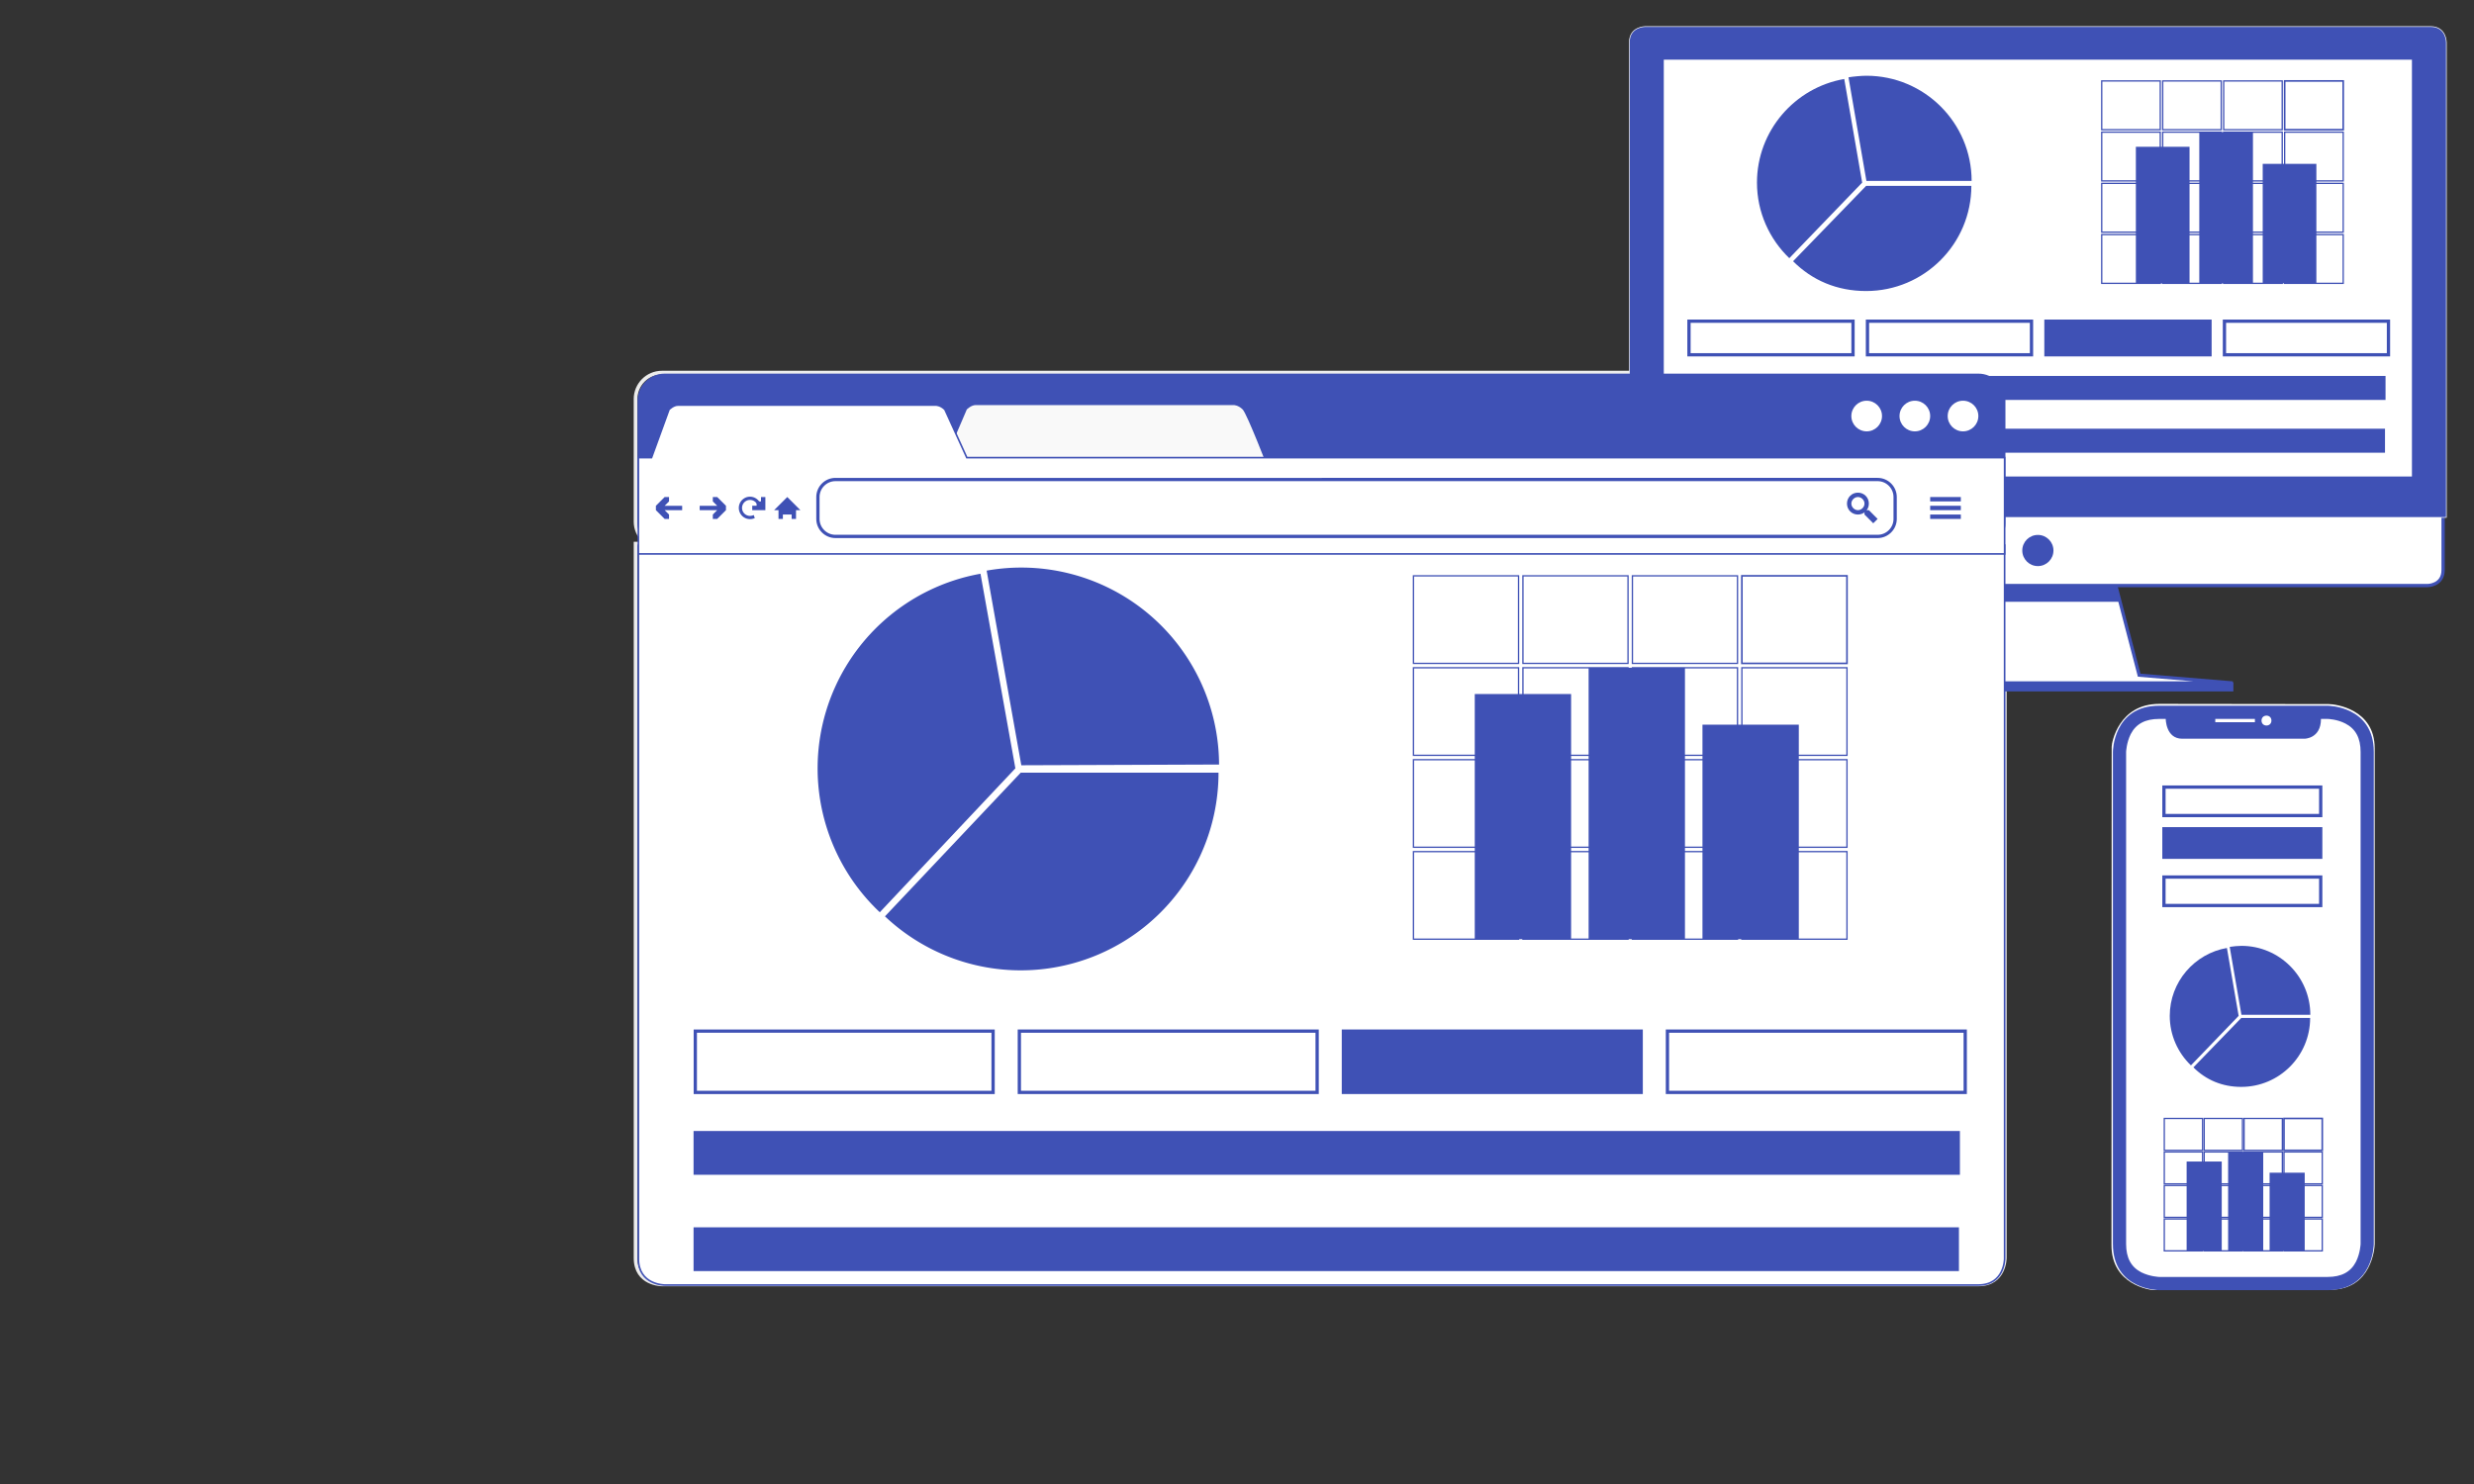 <?xml version="1.0" encoding="UTF-8" standalone="no"?>
<!-- Created with Inkscape (http://www.inkscape.org/) -->

<svg
   xmlns:dc="http://purl.org/dc/elements/1.1/"
   xmlns:cc="http://creativecommons.org/ns#"
   xmlns:rdf="http://www.w3.org/1999/02/22-rdf-syntax-ns#"
   xmlns:svg="http://www.w3.org/2000/svg"
   xmlns="http://www.w3.org/2000/svg"
   xmlns:sodipodi="http://sodipodi.sourceforge.net/DTD/sodipodi-0.dtd"
   xmlns:inkscape="http://www.inkscape.org/namespaces/inkscape"
   width="200mm"
   height="120mm"
   viewBox="0 0 200 120"
   version="1.1"
   id="svg839"
   inkscape:version="0.92.4 (5da689c313, 2019-01-14)"
   sodipodi:docname="main_img.svg">
  <rect x="0" y="0" width="200" height="120" fill="#333333" stroke="none"/>
  <defs
     id="defs833" />
  <sodipodi:namedview
     id="base"
     pagecolor="#ffffff"
     bordercolor="#666666"
     borderopacity="1.0"
     inkscape:pageopacity="0.0"
     inkscape:pageshadow="2"
     inkscape:zoom="0.98994949"
     inkscape:cx="626.25356"
     inkscape:cy="261.92067"
     inkscape:document-units="mm"
     inkscape:current-layer="layer1"
     showgrid="false"
     inkscape:window-width="1920"
     inkscape:window-height="1027"
     inkscape:window-x="1358"
     inkscape:window-y="-7"
     inkscape:window-maximized="1" />
  <g
     inkscape:label="Layer 1"
     inkscape:groupmode="layer"
     id="layer1"
     transform="translate(0,-177)">
    <g
       id="g3823"
       transform="translate(14.817,38.629)">
      <g
         transform="matrix(1.002,0,0,1.001,227.868,-8.881)"
         style="stroke:#ececec;stroke-width:0.3;stroke-miterlimit:4;stroke-dasharray:none;stroke-opacity:1"
         id="g1903">
        <path
           inkscape:connector-curvature="0"
           style="fill:none;stroke:#ececec;stroke-width:0.3;stroke-linecap:butt;stroke-linejoin:miter;stroke-miterlimit:4;stroke-dasharray:none;stroke-opacity:1;paint-order:normal"
           id="path1745"
           d="m -80.456,248.735 c 0,0 0,2.125 -2.124,2.125 -2.124,0 -106.217,0 -106.217,0 0,0 -2.124,0 -2.124,-2.125 0,-2.125 0,-57.718 0,-57.718 h 110.466 v 57.718" />
        <path
           inkscape:connector-curvature="0"
           style="fill:none;fill-opacity:1;stroke:#ececec;stroke-width:0.3;stroke-miterlimit:4;stroke-dasharray:none;stroke-opacity:1"
           id="path1747"
           d="M -82.58,191.371 H -188.798 c -1.168,0 -2.124,-0.956 -2.124,-2.125 v -9.915 c 0,-1.169 0.956,-2.125 2.124,-2.125 h 106.217 c 1.168,0 2.124,0.956 2.124,2.125 v 9.915 c 0,1.169 -0.956,2.125 -2.124,2.125" />
      </g>
      <g
         style="stroke-width:0.839"
         id="g1117"
         transform="matrix(0.315,0,0,0.315,84.592,125.071)">
        <path
           style="fill:#ffffff;stroke:#3f51b5;stroke-width:0.839;stroke-opacity:1"
           inkscape:connector-curvature="0"
           id="path2-6"
           d="m 233.408,215.542 24,2 h -100 l 24,-2 6,-23 h 40 z" />
        <path
           style="fill:#3f51b5;fill-opacity:1;stroke:#3f51b5;stroke-width:0.336;stroke-miterlimit:4;stroke-dasharray:none;stroke-opacity:1"
           inkscape:connector-curvature="0"
           id="path16-1"
           d="m 227.408,192.542 1,4 h -42 l 1,-4 z" />
        <path
           style="fill:#ffffff;stroke:#3f51b5;stroke-width:0.839;stroke-opacity:1"
           inkscape:connector-curvature="0"
           id="path4-1"
           d="m 104.408,171.542 h -1 v 17 c 0,0 0,4 4,4 2.3,0 65.3,0 120,0 42.5,0 80,0 80,0 0,0 4,0 4,-4 0,-4 0,-18 0,-18 l -207,1" />
        <path
           d="M 102.576,175.043 H 312.241 V 53.074 c 0,0 0,-4.032 -4.032,-4.032 -4.032,0 -201.6,0 -201.6,0 0,0 -4.032,0 -4.032,4.032 0,4.032 0,121.969 0,121.969"
           id="path8-0"
           inkscape:connector-curvature="0"
           style="fill:#3f51b5;fill-opacity:1;stroke:#ffffff;stroke-width:0.168;stroke-miterlimit:4;stroke-dasharray:none;stroke-opacity:1" />
        <path
           d="m 111.408,57.542 h 192 V 164.542 h -192 z"
           id="path10"
           inkscape:connector-curvature="0"
           style="fill:#ffffff;stroke-width:0.839" />
        <circle
           cx="207.408"
           cy="183.542"
           r="4"
           id="circle12-6"
           style="fill:#3f51b5;fill-opacity:1;stroke-width:0.839" />
        <path
           style="fill:#3f51b5;fill-opacity:1;stroke:#3f51b5;stroke-width:0.336;stroke-miterlimit:4;stroke-dasharray:none;stroke-opacity:1"
           inkscape:connector-curvature="0"
           id="path14"
           d="m 157.408,217.542 h 100 v 2 h -100 z" />
        <path
           d="m 144.583,109.281 c 4.9,4.9 11.256,7.65 18.756,7.65 14.9,0 27,-12.1 27,-27 h -27 l -18.756,19.35"
           id="path84-3"
           inkscape:connector-curvature="0"
           style="fill:#3f51b5;fill-opacity:1;stroke-width:0.839"
           sodipodi:nodetypes="csccc" />
        <path
           d="m 143.62,108.5 18.7,-19.4 -4.6,-26.6 c -12.7,2.2 -22.4,13.3 -22.4,26.6 0,7.6 3.2,14.5 8.3,19.4"
           id="path86-9"
           inkscape:connector-curvature="0"
           style="fill:#3f51b5;fill-opacity:1;stroke-width:0.839" />
        <path
           d="m 163.408,61.668 c -1.3,0 -3.4,0.2 -4.6,0.4 l 4.6,26.6 h 27 c 0,-14.9 -12.1,-27 -27,-27"
           id="path88-2"
           inkscape:connector-curvature="0"
           style="fill:#3f51b5;fill-opacity:1;stroke:none;stroke-width:0.839;stroke-opacity:1"
           sodipodi:nodetypes="ccccc" />
        <g
           id="g990"
           transform="matrix(0.626,0,0,0.626,83.457,-99.469)"
           style="stroke-width:1.34">
          <path
             d="m 224.184,259.536 h 24 v 20 h -24 z"
             id="path66-2"
             inkscape:connector-curvature="0"
             style="fill:#ffffff;stroke:#3f51b5;stroke-width:0.536;stroke-miterlimit:4;stroke-dasharray:none;stroke-opacity:1" />
          <path
             d="m 249.184,259.536 h 24 v 20 h -24 z"
             id="path68-8"
             inkscape:connector-curvature="0"
             style="fill:#ffffff;stroke:#3f51b5;stroke-width:0.536;stroke-miterlimit:4;stroke-dasharray:none;stroke-opacity:1" />
          <path
             d="m 274.184,259.536 h 24 v 20 h -24 z"
             id="path70-8"
             inkscape:connector-curvature="0"
             style="fill:#ffffff;stroke:#3f51b5;stroke-width:0.536;stroke-miterlimit:4;stroke-dasharray:none;stroke-opacity:1" />
          <path
             d="m 299.184,259.536 h 24 v 20 h -24 z"
             id="path72-3"
             inkscape:connector-curvature="0"
             style="fill:#ffffff;stroke:#3f51b5;stroke-width:0.67;stroke-miterlimit:4;stroke-dasharray:none;stroke-opacity:1" />
          <path
             d="m 224.184,280.536 h 24 v 20 h -24 z"
             id="path74-3"
             inkscape:connector-curvature="0"
             style="fill:#ffffff;stroke:#3f51b5;stroke-width:0.536;stroke-miterlimit:4;stroke-dasharray:none;stroke-opacity:1" />
          <path
             d="m 249.184,280.536 h 24 v 20 h -24 z"
             id="path76-4"
             inkscape:connector-curvature="0"
             style="fill:#ffffff;stroke:#3f51b5;stroke-width:0.536;stroke-miterlimit:4;stroke-dasharray:none;stroke-opacity:1" />
          <path
             d="m 274.184,280.536 h 24 v 20 h -24 z"
             id="path78-8"
             inkscape:connector-curvature="0"
             style="fill:#ffffff;stroke:#3f51b5;stroke-width:0.536;stroke-miterlimit:4;stroke-dasharray:none;stroke-opacity:1" />
          <path
             d="m 299.184,280.536 h 24 v 20 h -24 z"
             id="path80-3"
             inkscape:connector-curvature="0"
             style="fill:#ffffff;stroke:#3f51b5;stroke-width:0.536;stroke-miterlimit:4;stroke-dasharray:none;stroke-opacity:1" />
          <path
             d="m 224.184,301.536 h 24 v 20 h -24 z"
             id="path82-7"
             inkscape:connector-curvature="0"
             style="fill:#ffffff;stroke:#3f51b5;stroke-width:0.536;stroke-miterlimit:4;stroke-dasharray:none;stroke-opacity:1" />
          <path
             d="m 249.184,301.536 h 24 v 20 h -24 z"
             id="path84-2"
             inkscape:connector-curvature="0"
             style="fill:#ffffff;stroke:#3f51b5;stroke-width:0.536;stroke-miterlimit:4;stroke-dasharray:none;stroke-opacity:1" />
          <path
             d="m 274.184,301.536 h 24 v 20 h -24 z"
             id="path86-5"
             inkscape:connector-curvature="0"
             style="fill:#ffffff;stroke:#3f51b5;stroke-width:0.536;stroke-miterlimit:4;stroke-dasharray:none;stroke-opacity:1" />
          <path
             d="m 299.184,301.536 h 24 v 20 h -24 z"
             id="path88-4"
             inkscape:connector-curvature="0"
             style="fill:#ffffff;stroke:#3f51b5;stroke-width:0.536;stroke-miterlimit:4;stroke-dasharray:none;stroke-opacity:1" />
          <path
             d="m 224.184,322.536 h 24 v 20 h -24 z"
             id="path90-2"
             inkscape:connector-curvature="0"
             style="fill:#ffffff;stroke:#3f51b5;stroke-width:0.536;stroke-miterlimit:4;stroke-dasharray:none;stroke-opacity:1" />
          <path
             d="m 249.184,322.536 h 24 v 20 h -24 z"
             id="path92-2"
             inkscape:connector-curvature="0"
             style="fill:#ffffff;stroke:#3f51b5;stroke-width:0.536;stroke-miterlimit:4;stroke-dasharray:none;stroke-opacity:1" />
          <path
             d="m 274.184,322.536 h 24 v 20 h -24 z"
             id="path94-0"
             inkscape:connector-curvature="0"
             style="fill:#ffffff;stroke:#3f51b5;stroke-width:0.536;stroke-miterlimit:4;stroke-dasharray:none;stroke-opacity:1" />
          <path
             d="m 299.184,322.536 h 24 v 20 h -24 z"
             id="path96-5"
             inkscape:connector-curvature="0"
             style="fill:#ffffff;stroke:#3f51b5;stroke-width:0.536;stroke-miterlimit:4;stroke-dasharray:none;stroke-opacity:1" />
          <path
             style="fill:#3f51b5;fill-opacity:1;stroke-width:1.34"
             inkscape:connector-curvature="0"
             id="path100-7"
             d="m 238.184,286.536 h 22 v 56 h -22 z" />
          <path
             style="fill:#3f51b5;fill-opacity:1;stroke-width:1.34"
             inkscape:connector-curvature="0"
             id="path102-5"
             d="m 264.184,280.536 h 22 v 62 h -22 z" />
          <path
             style="fill:#3f51b5;fill-opacity:1;stroke-width:1.34"
             inkscape:connector-curvature="0"
             id="path104-5"
             d="m 290.184,293.536 h 22 v 49 h -22 z" />
        </g>
        <g
           id="g999"
           transform="matrix(0.619,0,0,0.616,80.619,-99.264)"
           style="stroke-width:1.359">
          <g
             style="fill:#3f51b5;fill-opacity:1;stroke:none;stroke-width:1.29;stroke-opacity:1"
             transform="matrix(1.108,0,0,1,32.086,121.351)"
             id="g46-4">
            <path
               style="fill:#3f51b5;fill-opacity:1;stroke:none;stroke-width:1.29;stroke-opacity:1"
               inkscape:connector-curvature="0"
               id="path42-0"
               d="m 25,265 h 261 v 10 H 25 Z" />
            <path
               style="fill:#3f51b5;fill-opacity:1;stroke:none;stroke-width:1.29;stroke-opacity:1"
               inkscape:connector-curvature="0"
               id="path44-8"
               d="m 25,287 h 260.8 v 10 H 25 Z" />
          </g>
          <path
             d="m 60.184,363.536 h 68.005 v 14 H 60.184 Z"
             id="path62-6"
             inkscape:connector-curvature="0"
             style="fill:none;fill-opacity:1;stroke:#3f51b5;stroke-width:1.359;stroke-linecap:square;stroke-linejoin:miter;stroke-miterlimit:4.4;stroke-dasharray:none;stroke-opacity:1;paint-order:fill markers stroke" />
          <path
             style="fill:none;fill-opacity:1;stroke:#3f51b5;stroke-width:1.359;stroke-linecap:square;stroke-linejoin:miter;stroke-miterlimit:4.4;stroke-dasharray:none;stroke-opacity:1;paint-order:fill markers stroke"
             inkscape:connector-curvature="0"
             id="path994-0"
             d="m 134.184,363.536 h 68.005 v 14 h -68.005 z" />
          <path
             d="m 208.184,363.536 h 68.005 v 14 h -68.005 z"
             id="path996-5"
             inkscape:connector-curvature="0"
             style="fill:#3f51b5;fill-opacity:1;stroke:#3f51b5;stroke-width:1.359;stroke-linecap:square;stroke-linejoin:miter;stroke-miterlimit:4.4;stroke-dasharray:none;stroke-opacity:1;paint-order:fill markers stroke" />
          <path
             style="fill:none;fill-opacity:1;stroke:#3f51b5;stroke-width:1.359;stroke-linecap:square;stroke-linejoin:miter;stroke-miterlimit:4.4;stroke-dasharray:none;stroke-opacity:1;paint-order:fill markers stroke"
             inkscape:connector-curvature="0"
             id="path998-6"
             d="m 282.184,363.536 h 68.005 v 14 h -68.005 z" />
        </g>
      </g>
      <g
         style="stroke-width:0.747"
         id="g1123"
         transform="matrix(0.354,0,0,0.354,23.511,152.427)">
        <path
           d="m 349.511,247.827 c 0,0 0,6 -6,6 -6,0 -300,0 -300,0 0,0 -6,0 -6,-6 0,-6 0,-163 0,-163 H 349.511 V 247.827"
           id="path2"
           style="fill:#ffffff;stroke:#3f51b5;stroke-width:0.374;stroke-miterlimit:4;stroke-dasharray:none;stroke-opacity:1"
           inkscape:connector-curvature="0" />
        <path
           d="M 343.511,85.827 H 43.511 c -3.3,0 -6,-2.7 -6,-6 v -28 c 0,-3.3 2.7,-6 6,-6 H 343.511 c 3.3,0 6,2.7 6,6 v 28 c 0,3.3 -2.7,6 -6,6"
           id="path4"
           style="fill:#3f51b5;fill-opacity:1;stroke:#3f51b5;stroke-width:0.374;stroke-miterlimit:4;stroke-dasharray:none;stroke-opacity:1"
           inkscape:connector-curvature="0" />
        <path
           d="m 112.511,53.827 c 0,0 1,-1 2,-1 1,0 59,0 59,0 0,0 1,0 2,1 1,1 6,14 6,14 h -75 l 6,-14"
           id="path6"
           style="fill:#f9f9f9;stroke-width:0.747"
           inkscape:connector-curvature="0" />
        <path
           d="m 349.511,64.827 v 20 2 H 37.511 v -22 h 3 l 4,-11 c 0,0 1,-1 2,-1 1,0 59,0 59,0 0,0 1,0 2,1 l 5,11 z"
           id="path8"
           style="fill:#ffffff;stroke:#3f51b5;stroke-width:0.374;stroke-miterlimit:4;stroke-dasharray:none;stroke-opacity:1"
           inkscape:connector-curvature="0" />
        <circle
           cx="340.011"
           cy="55.327"
           r="3.5"
           id="circle10"
           style="fill:#ffffff;stroke-width:0.747" />
        <circle
           cx="329.011"
           cy="55.327"
           r="3.5"
           id="circle12"
           style="fill:#ffffff;stroke-width:0.747" />
        <circle
           cx="318.011"
           cy="55.327"
           r="3.5"
           id="circle14"
           style="fill:#ffffff;stroke-width:0.747" />
        <path
           d="M 320.511,82.827 H 82.511 c -2.2,0 -4,-1.8 -4,-4 v -5 c 0,-2.2 1.8,-4 4,-4 H 320.511 c 2.2,0 4,1.8 4,4 v 5 c 0,2.2 -1.8,4 -4,4"
           id="path16"
           style="fill:#ffffff;stroke:#3f51b5;stroke-width:0.747;stroke-opacity:1"
           inkscape:connector-curvature="0" />
        <path
           inkscape:connector-curvature="0"
           style="fill:#3f51b5;fill-opacity:1;stroke-width:0.747"
           id="path20"
           d="m 316.011,73.827 c 0.8,0 1.5,0.7 1.5,1.5 0,0.8 -0.7,1.5 -1.5,1.5 -0.8,0 -1.5,-0.7 -1.5,-1.5 0,-0.8 0.7,-1.5 1.5,-1.5 m 0,-1 c -1.4,0 -2.5,1.1 -2.5,2.5 0,1.4 1.1,2.5 2.5,2.5 1.4,0 2.5,-1.1 2.5,-2.5 0,-1.4 -1.1,-2.5 -2.5,-2.5 z" />
        <path
           inkscape:connector-curvature="0"
           style="fill:#3f51b5;fill-opacity:1;stroke-width:0.747"
           id="path22"
           d="m 319.511,79.827 1,-1 -2,-2 h -1 v 1 z" />
        <path
           inkscape:connector-curvature="0"
           style="fill:#3f51b5;fill-opacity:1;stroke-width:0.747"
           id="path24"
           d="m 332.511,73.827 h 7 v 1 h -7 z" />
        <path
           inkscape:connector-curvature="0"
           style="fill:#3f51b5;fill-opacity:1;stroke-width:0.747"
           id="path26"
           d="m 332.511,75.827 h 7 v 1 h -7 z" />
        <path
           inkscape:connector-curvature="0"
           style="fill:#3f51b5;fill-opacity:1;stroke-width:0.747"
           id="path28"
           d="m 332.511,77.827 h 7 v 1 h -7 z" />
        <path
           inkscape:connector-curvature="0"
           style="fill:#3f51b5;fill-opacity:1;stroke-width:0.747"
           id="path30"
           d="m 68.511,76.827 3,-3 3,3 h -1 v 2 h -1 v -1 h -2 v 1 h -1 v -2 z" />
        <path
           inkscape:connector-curvature="0"
           style="fill:#3f51b5;fill-opacity:1;stroke-width:0.747"
           id="path32"
           d="m 51.511,75.827 v 1 h 4 l -1,1 v 1 h 1 l 2,-2 v -1 l -2,-2 h -1 v 1 l 1,1 z" />
        <path
           inkscape:connector-curvature="0"
           style="fill:#3f51b5;fill-opacity:1;stroke-width:0.747"
           id="path34"
           d="m 47.511,75.827 v 1 h -4 l 1,1 v 1 h -1 l -2,-2 v -1 l 2,-2 h 1 v 1 l -1,1 z" />
        <path
           style="opacity:1;fill:#ffffff;fill-opacity:0.02;fill-rule:nonzero;stroke:#3f51b5;stroke-width:0.738;stroke-linecap:square;stroke-linejoin:miter;stroke-miterlimit:4;stroke-dasharray:none;stroke-opacity:1;paint-order:markers fill stroke"
           id="path935"
           sodipodi:type="arc"
           sodipodi:cx="63.001316"
           sodipodi:cy="76.313492"
           sodipodi:rx="2.185272"
           sodipodi:ry="2.192414"
           sodipodi:start="1.2799537"
           sodipodi:end="5.6120829"
           sodipodi:open="true"
           d="m 63.628,78.414 a 2.185,2.192 0 0 1 -2.624,-1.211 2.185,2.192 0 0 1 0.866,-2.765 2.185,2.192 0 0 1 2.843,0.512" />
        <g
           style="stroke-width:0.747"
           id="g1057">
          <path
             d="m 214.511,91.827 h 24 v 20 h -24 z"
             id="path66"
             inkscape:connector-curvature="0"
             style="fill:#ffffff;stroke:#3f51b5;stroke-width:0.299;stroke-miterlimit:4;stroke-dasharray:none;stroke-opacity:1" />
          <path
             d="m 239.511,91.827 h 24 v 20 h -24 z"
             id="path68"
             inkscape:connector-curvature="0"
             style="fill:#ffffff;stroke:#3f51b5;stroke-width:0.299;stroke-miterlimit:4;stroke-dasharray:none;stroke-opacity:1" />
          <path
             d="m 264.511,91.827 h 24 v 20 h -24 z"
             id="path70"
             inkscape:connector-curvature="0"
             style="fill:#ffffff;stroke:#3f51b5;stroke-width:0.299;stroke-miterlimit:4;stroke-dasharray:none;stroke-opacity:1" />
          <path
             d="m 289.511,91.827 h 24 v 20 h -24 z"
             id="path72"
             inkscape:connector-curvature="0"
             style="fill:#ffffff;stroke:#3f51b5;stroke-width:0.374;stroke-miterlimit:4;stroke-dasharray:none;stroke-opacity:1" />
          <path
             d="m 214.511,112.827 h 24 v 20 h -24 z"
             id="path74"
             inkscape:connector-curvature="0"
             style="fill:#ffffff;stroke:#3f51b5;stroke-width:0.299;stroke-miterlimit:4;stroke-dasharray:none;stroke-opacity:1" />
          <path
             d="m 239.511,112.827 h 24 v 20 h -24 z"
             id="path76"
             inkscape:connector-curvature="0"
             style="fill:#ffffff;stroke:#3f51b5;stroke-width:0.299;stroke-miterlimit:4;stroke-dasharray:none;stroke-opacity:1" />
          <path
             d="m 264.511,112.827 h 24 v 20 h -24 z"
             id="path78"
             inkscape:connector-curvature="0"
             style="fill:#ffffff;stroke:#3f51b5;stroke-width:0.299;stroke-miterlimit:4;stroke-dasharray:none;stroke-opacity:1" />
          <path
             d="m 289.511,112.827 h 24 v 20 h -24 z"
             id="path80"
             inkscape:connector-curvature="0"
             style="fill:#ffffff;stroke:#3f51b5;stroke-width:0.299;stroke-miterlimit:4;stroke-dasharray:none;stroke-opacity:1" />
          <path
             d="m 214.511,133.827 h 24 v 20 h -24 z"
             id="path82"
             inkscape:connector-curvature="0"
             style="fill:#ffffff;stroke:#3f51b5;stroke-width:0.299;stroke-miterlimit:4;stroke-dasharray:none;stroke-opacity:1" />
          <path
             d="m 239.511,133.827 h 24 v 20 h -24 z"
             id="path84"
             inkscape:connector-curvature="0"
             style="fill:#ffffff;stroke:#3f51b5;stroke-width:0.299;stroke-miterlimit:4;stroke-dasharray:none;stroke-opacity:1" />
          <path
             d="m 264.511,133.827 h 24 v 20 h -24 z"
             id="path86"
             inkscape:connector-curvature="0"
             style="fill:#ffffff;stroke:#3f51b5;stroke-width:0.299;stroke-miterlimit:4;stroke-dasharray:none;stroke-opacity:1" />
          <path
             d="m 289.511,133.827 h 24 v 20 h -24 z"
             id="path88"
             inkscape:connector-curvature="0"
             style="fill:#ffffff;stroke:#3f51b5;stroke-width:0.299;stroke-miterlimit:4;stroke-dasharray:none;stroke-opacity:1" />
          <path
             d="m 214.511,154.827 h 24 v 20 h -24 z"
             id="path90"
             inkscape:connector-curvature="0"
             style="fill:#ffffff;stroke:#3f51b5;stroke-width:0.299;stroke-miterlimit:4;stroke-dasharray:none;stroke-opacity:1" />
          <path
             d="m 239.511,154.827 h 24 v 20 h -24 z"
             id="path92"
             inkscape:connector-curvature="0"
             style="fill:#ffffff;stroke:#3f51b5;stroke-width:0.299;stroke-miterlimit:4;stroke-dasharray:none;stroke-opacity:1" />
          <path
             d="m 264.511,154.827 h 24 v 20 h -24 z"
             id="path94"
             inkscape:connector-curvature="0"
             style="fill:#ffffff;stroke:#3f51b5;stroke-width:0.299;stroke-miterlimit:4;stroke-dasharray:none;stroke-opacity:1" />
          <path
             d="m 289.511,154.827 h 24 v 20 h -24 z"
             id="path96"
             inkscape:connector-curvature="0"
             style="fill:#ffffff;stroke:#3f51b5;stroke-width:0.299;stroke-miterlimit:4;stroke-dasharray:none;stroke-opacity:1" />
          <path
             style="fill:#3f51b5;fill-opacity:1;stroke-width:0.747"
             inkscape:connector-curvature="0"
             id="path100"
             d="m 228.511,118.827 h 22 v 56 h -22 z" />
          <path
             style="fill:#3f51b5;fill-opacity:1;stroke-width:0.747"
             inkscape:connector-curvature="0"
             id="path102"
             d="m 254.511,112.827 h 22 v 62 h -22 z" />
          <path
             style="fill:#3f51b5;fill-opacity:1;stroke-width:0.747"
             inkscape:connector-curvature="0"
             id="path104"
             d="m 280.511,125.827 h 22 v 49 h -22 z" />
        </g>
        <path
           inkscape:connector-curvature="0"
           style="fill:#3f51b5;fill-opacity:1;stroke-width:0.747"
           id="path36"
           d="m 66.511,73.827 v 3 h -3 v -1 h 1 v -1 h 1 v -1 z" />
        <g
           style="stroke-width:0.747"
           id="g1062">
          <path
             d="m 169.995,136.785 a 45.161,45.159 0 0 1 -27.287,41.472 45.161,45.159 0 0 1 -48.887,-8.645 L 124.834,136.785 Z"
             sodipodi:end="2.3277664"
             sodipodi:start="0"
             sodipodi:ry="45.159122"
             sodipodi:rx="45.160809"
             sodipodi:cy="136.785"
             sodipodi:cx="124.83375"
             sodipodi:type="arc"
             id="path937"
             style="opacity:1;fill:#3f51b5;fill-opacity:1;fill-rule:nonzero;stroke:none;stroke-width:0.738;stroke-linecap:square;stroke-linejoin:miter;stroke-miterlimit:4;stroke-dasharray:none;stroke-opacity:1;paint-order:markers fill stroke" />
          <path
             d="M 92.641,168.677 A 45.161,45.159 0 0 1 80.316,122.929 45.161,45.159 0 0 1 115.638,91.351 l 7.965,44.451 z"
             sodipodi:end="4.5350945"
             sodipodi:start="2.3262395"
             sodipodi:ry="45.159122"
             sodipodi:rx="45.160809"
             sodipodi:cy="135.80267"
             sodipodi:cx="123.60327"
             sodipodi:type="arc"
             id="circle949"
             style="opacity:1;fill:#3f51b5;fill-opacity:1;fill-rule:nonzero;stroke:none;stroke-width:0.738;stroke-linecap:square;stroke-linejoin:miter;stroke-miterlimit:4;stroke-dasharray:none;stroke-opacity:1;paint-order:markers fill stroke" />
          <path
             d="m 117.043,90.64 a 45.161,45.159 0 0 1 36.851,9.788 45.161,45.159 0 0 1 16.225,34.504 l -45.16,0.168 z"
             sodipodi:end="6.2794596"
             sodipodi:start="4.5361971"
             sodipodi:ry="45.159122"
             sodipodi:rx="45.160809"
             sodipodi:cy="135.10008"
             sodipodi:cx="124.95886"
             sodipodi:type="arc"
             id="circle951"
             style="opacity:1;fill:#3f51b5;fill-opacity:1;fill-rule:nonzero;stroke:none;stroke-width:0.738;stroke-linecap:square;stroke-linejoin:miter;stroke-miterlimit:4;stroke-dasharray:none;stroke-opacity:1;paint-order:markers fill stroke" />
        </g>
        <g
           style="stroke-width:0.747"
           id="g1071">
          <g
             style="fill:#3f51b5;fill-opacity:1;stroke:none;stroke-width:0.71;stroke-opacity:1"
             transform="matrix(1.108,0,0,1,22.413,-46.357)"
             id="g46">
            <path
               style="fill:#3f51b5;fill-opacity:1;stroke:none;stroke-width:0.71;stroke-opacity:1"
               inkscape:connector-curvature="0"
               id="path42"
               d="m 25,265 h 261 v 10 H 25 Z" />
            <path
               style="fill:#3f51b5;fill-opacity:1;stroke:none;stroke-width:0.71;stroke-opacity:1"
               inkscape:connector-curvature="0"
               id="path44"
               d="m 25,287 h 260.8 v 10 H 25 Z" />
          </g>
          <path
             d="m 50.511,195.827 h 68.005 v 14 H 50.511 Z"
             id="path62"
             inkscape:connector-curvature="0"
             style="fill:none;fill-opacity:1;stroke:#3f51b5;stroke-width:0.747;stroke-linecap:square;stroke-linejoin:miter;stroke-miterlimit:4.4;stroke-dasharray:none;stroke-opacity:1;paint-order:fill markers stroke" />
          <path
             style="fill:none;fill-opacity:1;stroke:#3f51b5;stroke-width:0.747;stroke-linecap:square;stroke-linejoin:miter;stroke-miterlimit:4.4;stroke-dasharray:none;stroke-opacity:1;paint-order:fill markers stroke"
             inkscape:connector-curvature="0"
             id="path994"
             d="m 124.511,195.827 h 68.005 v 14 h -68.005 z" />
          <path
             d="m 198.511,195.827 h 68.005 v 14 h -68.005 z"
             id="path996"
             inkscape:connector-curvature="0"
             style="fill:#3f51b5;fill-opacity:1;stroke:#3f51b5;stroke-width:0.747;stroke-linecap:square;stroke-linejoin:miter;stroke-miterlimit:4.4;stroke-dasharray:none;stroke-opacity:1;paint-order:fill markers stroke" />
          <path
             style="fill:none;fill-opacity:1;stroke:#3f51b5;stroke-width:0.747;stroke-linecap:square;stroke-linejoin:miter;stroke-miterlimit:4.4;stroke-dasharray:none;stroke-opacity:1;paint-order:fill markers stroke"
             inkscape:connector-curvature="0"
             id="path998"
             d="m 272.511,195.827 h 68.005 v 14 h -68.005 z" />
        </g>
      </g>
      <path
         sodipodi:nodetypes="csssssssc"
         style="fill:#ffffff;stroke-width:0.265"
         id="path6-8"
         d="m 159.31,242.691 c -0.34,0 -3.434,-0.444 -3.433,-3.622 l 0.017,-40.325 c 1.3e-4,-0.329 0.564,-3.459 3.85,-3.455 l 13.695,0.017 c 0.54,6.6e-4 3.717,0.394 3.717,3.572 v 40.091 c 0,0.329 -0.264,3.681 -3.55,3.689 l -14.297,0.033"
         inkscape:connector-curvature="0" />
      <g
         style="fill:#3f51b5;fill-opacity:1;stroke-width:0.991"
         id="g12"
         transform="matrix(0.267,0,0,0.267,154.122,140.969)">
        <path
           style="fill:#3f51b5;fill-opacity:1;stroke-width:0.991"
           id="path8-4"
           d="m 72,208 c 0.2,0 2.9,0.1 5.4,1.4 3.1,1.6 4.6,4.4 4.6,8.6 v 149 c 0,0 -0.1,2.8 -1.4,5.4 C 79,375.5 76.2,377 72,377 H 21 c 0,0 -2.8,-0.1 -5.4,-1.4 C 12.5,374 11,371.2 11,367 V 218 c 0,0 0.1,-2.8 1.4,-5.4 1.6,-3.1 4.4,-4.6 8.6,-4.6 h 51 m 0,-4 c 0,0 -37,0 -51,0 -14,0 -14,14 -14,14 0,0 0,135 0,149 0,14 14,14 14,14 0,0 37,0 51,0 14,0 14,-14 14,-14 0,0 0,-135 0,-149 0,-14 -14,-14 -14,-14 z"
           inkscape:connector-curvature="0" />
        <path
           style="fill:#3f51b5;fill-opacity:1;stroke-width:0.991"
           id="path10-7"
           d="m 23,207 v 1 c 0,0 0,6 5,6 5,0 37,0 37,0 0,0 5,0 5,-6 v -1 H 23"
           inkscape:connector-curvature="0" />
      </g>
      <g
         id="g18"
         style="fill:#ffffff;stroke-width:0.991"
         transform="matrix(0.267,0,0,0.267,154.122,140.969)">
        <circle
           style="stroke-width:0.991"
           id="circle14-3"
           r="1.5"
           cy="208.5"
           cx="53.5" />
        <path
           style="stroke-width:0.991"
           id="path16-4"
           d="m 38,208 h 12 v 1 H 38 Z"
           inkscape:connector-curvature="0" />
      </g>
      <g
         style="stroke-width:0.991"
         transform="matrix(1.009,0,0,1.009,4.086,82.609)"
         id="g1691">
        <path
           d="m 157,140.804 c 1.002,1.002 2.301,1.565 3.834,1.565 3.046,0 5.519,-2.475 5.519,-5.523 h -5.519 l -3.834,3.958"
           id="path84-7"
           inkscape:connector-curvature="0"
           style="fill:#3f51b5;fill-opacity:1;stroke-width:0.262"
           sodipodi:nodetypes="csccc" />
        <path
           d="m 156.803,140.645 3.822,-3.968 -0.94,-5.441 c -2.596,0.45 -4.579,2.72 -4.579,5.441 0,1.554 0.654,2.966 1.697,3.968"
           id="path86-0"
           inkscape:connector-curvature="0"
           style="fill:#3f51b5;fill-opacity:1;stroke-width:0.262" />
        <path
           d="m 160.848,131.066 c -0.266,0 -0.695,0.041 -0.94,0.082 l 0.94,5.441 h 5.519 c 0,-3.048 -2.473,-5.523 -5.519,-5.523"
           id="path88-5"
           inkscape:connector-curvature="0"
           style="fill:#3f51b5;fill-opacity:1;stroke:none;stroke-width:0.262;stroke-opacity:1"
           sodipodi:nodetypes="ccccc" />
      </g>
      <g
         style="stroke-width:2.048"
         transform="matrix(0.129,0,0,0.129,131.226,195.332)"
         id="g990-9">
        <path
           style="fill:#ffffff;stroke:#3f51b5;stroke-width:0.819;stroke-miterlimit:4;stroke-dasharray:none;stroke-opacity:1"
           inkscape:connector-curvature="0"
           id="path66-2-7"
           d="m 224.184,259.536 h 24 v 20 h -24 z" />
        <path
           style="fill:#ffffff;stroke:#3f51b5;stroke-width:0.819;stroke-miterlimit:4;stroke-dasharray:none;stroke-opacity:1"
           inkscape:connector-curvature="0"
           id="path68-8-6"
           d="m 249.184,259.536 h 24 v 20 h -24 z" />
        <path
           style="fill:#ffffff;stroke:#3f51b5;stroke-width:0.819;stroke-miterlimit:4;stroke-dasharray:none;stroke-opacity:1"
           inkscape:connector-curvature="0"
           id="path70-8-2"
           d="m 274.184,259.536 h 24 v 20 h -24 z" />
        <path
           style="fill:#ffffff;stroke:#3f51b5;stroke-width:1.024;stroke-miterlimit:4;stroke-dasharray:none;stroke-opacity:1"
           inkscape:connector-curvature="0"
           id="path72-3-0"
           d="m 299.184,259.536 h 24 v 20 h -24 z" />
        <path
           style="fill:#ffffff;stroke:#3f51b5;stroke-width:0.819;stroke-miterlimit:4;stroke-dasharray:none;stroke-opacity:1"
           inkscape:connector-curvature="0"
           id="path74-3-0"
           d="m 224.184,280.536 h 24 v 20 h -24 z" />
        <path
           style="fill:#ffffff;stroke:#3f51b5;stroke-width:0.819;stroke-miterlimit:4;stroke-dasharray:none;stroke-opacity:1"
           inkscape:connector-curvature="0"
           id="path76-8"
           d="m 249.184,280.536 h 24 v 20 h -24 z" />
        <path
           style="fill:#ffffff;stroke:#3f51b5;stroke-width:0.819;stroke-miterlimit:4;stroke-dasharray:none;stroke-opacity:1"
           inkscape:connector-curvature="0"
           id="path78-8-4"
           d="m 274.184,280.536 h 24 v 20 h -24 z" />
        <path
           style="fill:#ffffff;stroke:#3f51b5;stroke-width:0.819;stroke-miterlimit:4;stroke-dasharray:none;stroke-opacity:1"
           inkscape:connector-curvature="0"
           id="path80-3-7"
           d="m 299.184,280.536 h 24 v 20 h -24 z" />
        <path
           style="fill:#ffffff;stroke:#3f51b5;stroke-width:0.819;stroke-miterlimit:4;stroke-dasharray:none;stroke-opacity:1"
           inkscape:connector-curvature="0"
           id="path82-7-2"
           d="m 224.184,301.536 h 24 v 20 h -24 z" />
        <path
           style="fill:#ffffff;stroke:#3f51b5;stroke-width:0.819;stroke-miterlimit:4;stroke-dasharray:none;stroke-opacity:1"
           inkscape:connector-curvature="0"
           id="path84-2-6"
           d="m 249.184,301.536 h 24 v 20 h -24 z" />
        <path
           style="fill:#ffffff;stroke:#3f51b5;stroke-width:0.819;stroke-miterlimit:4;stroke-dasharray:none;stroke-opacity:1"
           inkscape:connector-curvature="0"
           id="path86-5-7"
           d="m 274.184,301.536 h 24 v 20 h -24 z" />
        <path
           style="fill:#ffffff;stroke:#3f51b5;stroke-width:0.819;stroke-miterlimit:4;stroke-dasharray:none;stroke-opacity:1"
           inkscape:connector-curvature="0"
           id="path88-4-7"
           d="m 299.184,301.536 h 24 v 20 h -24 z" />
        <path
           style="fill:#ffffff;stroke:#3f51b5;stroke-width:0.819;stroke-miterlimit:4;stroke-dasharray:none;stroke-opacity:1"
           inkscape:connector-curvature="0"
           id="path90-5"
           d="m 224.184,322.536 h 24 v 20 h -24 z" />
        <path
           style="fill:#ffffff;stroke:#3f51b5;stroke-width:0.819;stroke-miterlimit:4;stroke-dasharray:none;stroke-opacity:1"
           inkscape:connector-curvature="0"
           id="path92-0"
           d="m 249.184,322.536 h 24 v 20 h -24 z" />
        <path
           style="fill:#ffffff;stroke:#3f51b5;stroke-width:0.819;stroke-miterlimit:4;stroke-dasharray:none;stroke-opacity:1"
           inkscape:connector-curvature="0"
           id="path94-4"
           d="m 274.184,322.536 h 24 v 20 h -24 z" />
        <path
           style="fill:#ffffff;stroke:#3f51b5;stroke-width:0.819;stroke-miterlimit:4;stroke-dasharray:none;stroke-opacity:1"
           inkscape:connector-curvature="0"
           id="path96-7"
           d="m 299.184,322.536 h 24 v 20 h -24 z" />
        <path
           d="m 238.184,286.536 h 22 v 56 h -22 z"
           id="path100-5"
           inkscape:connector-curvature="0"
           style="fill:#3f51b5;fill-opacity:1;stroke-width:2.048" />
        <path
           d="m 264.184,280.536 h 22 v 62 h -22 z"
           id="path102-9"
           inkscape:connector-curvature="0"
           style="fill:#3f51b5;fill-opacity:1;stroke-width:2.048" />
        <path
           d="m 290.184,293.536 h 22 v 49 h -22 z"
           id="path104-0"
           inkscape:connector-curvature="0"
           style="fill:#3f51b5;fill-opacity:1;stroke-width:2.048" />
      </g>
      <path
         d="m 160.118,202.017 h 12.673 v 2.302 h -12.673 z"
         id="path62-6-1"
         inkscape:connector-curvature="0"
         style="fill:none;fill-opacity:1;stroke:#3f51b5;stroke-width:0.265;stroke-linecap:square;stroke-linejoin:miter;stroke-miterlimit:4.4;stroke-dasharray:none;stroke-opacity:1;paint-order:fill markers stroke" />
      <path
         d="m 160.118,205.387 h 12.673 v 2.302 h -12.673 z"
         id="path996-2"
         inkscape:connector-curvature="0"
         style="fill:#3f51b5;fill-opacity:1;stroke:#3f51b5;stroke-width:0.265;stroke-linecap:square;stroke-linejoin:miter;stroke-miterlimit:4.4;stroke-dasharray:none;stroke-opacity:1;paint-order:fill markers stroke" />
      <path
         style="fill:none;fill-opacity:1;stroke:#3f51b5;stroke-width:0.265;stroke-linecap:square;stroke-linejoin:miter;stroke-miterlimit:4.4;stroke-dasharray:none;stroke-opacity:1;paint-order:fill markers stroke"
         inkscape:connector-curvature="0"
         id="path998-3"
         d="m 160.118,209.291 h 12.673 v 2.302 h -12.673 z" />
    </g>
  </g>
</svg>
